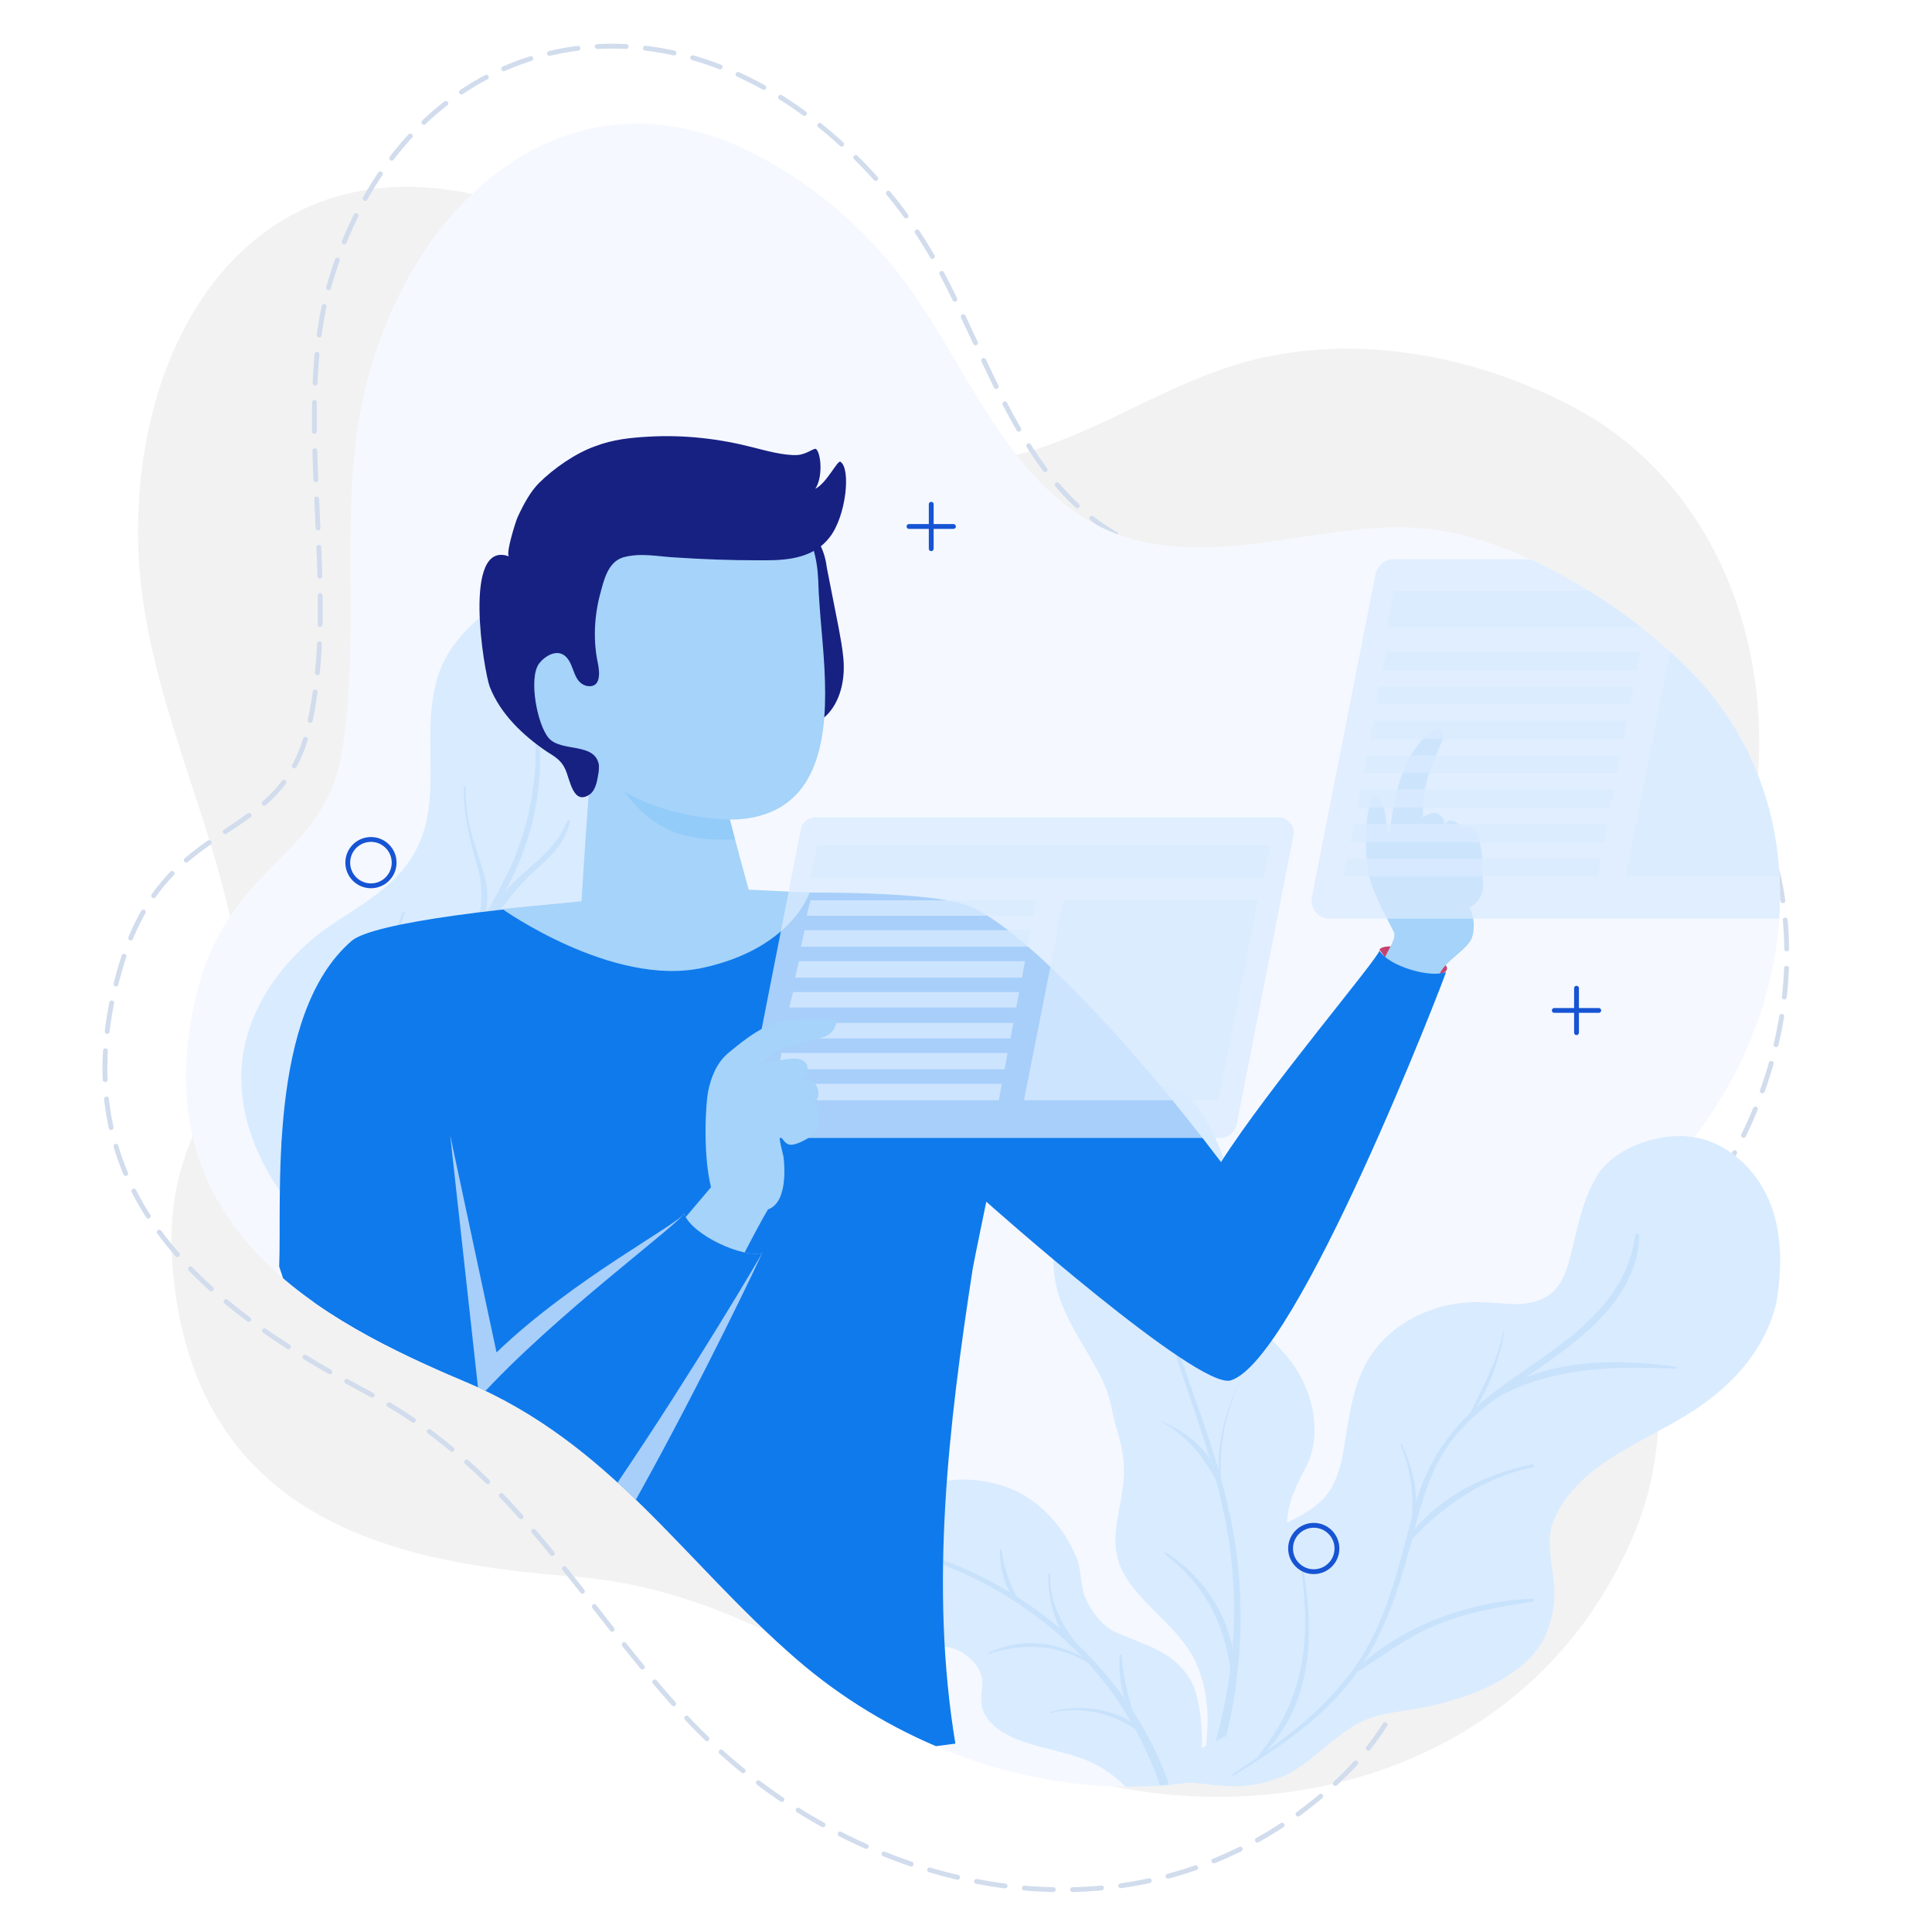 <?xml version="1.0" encoding="utf-8"?>
<!-- Generator: Adobe Illustrator 21.0.0, SVG Export Plug-In . SVG Version: 6.00 Build 0)  -->
<svg version="1.1" id="Layer_1" xmlns="http://www.w3.org/2000/svg" xmlns:xlink="http://www.w3.org/1999/xlink" x="0px" y="0px"
	 viewBox="0 0 200 200" style="enable-background:new 0 0 200 200;" xml:space="preserve">
<style type="text/css">
	.st0{fill:#F2F2F2;}
	.st1{fill:none;stroke:#D1DCED;stroke-width:0.5;stroke-linecap:round;stroke-miterlimit:10;stroke-dasharray:3,2;}
	.st2{clip-path:url(#SVGID_1_);}
	.st3{fill:#F5F8FF;}
	.st4{fill:#D9EBFF;}
	.st5{fill:#C8E2FC;}
	.st6{clip-path:url(#SVGID_1_);fill:#C6426E;}
	.st7{fill:#A5D3F9;}
	.st8{fill:#0F7AEC;}
	.st9{fill:#93CBF9;}
	.st10{fill:#172182;}
	.st11{opacity:0.75;fill:#D9EBFF;}
	.st12{opacity:0.75;clip-path:url(#SVGID_1_);}
	.st13{clip-path:url(#SVGID_1_);fill:#A5D3F9;}
	.st14{fill:none;stroke:#1654D3;stroke-width:0.5;stroke-linecap:round;stroke-linejoin:round;stroke-miterlimit:10;}
</style>
<g id="Layer_5">
</g>
<g>
	<g>
		<path class="st0" d="M163,42.2c-9.4-5-20.7-7.4-31.2-5.4c-10.6,1.9-19.3,9.5-30,11c-14.5,2-23.9-11.8-34.5-19.5
			c-5.5-4-11.7-6.8-18.3-8.2c-22.9-4.9-35.2,14.7-34.7,36.2c0.4,15.1,8,28.1,10.4,43.1c2,12.7-8.3,16-6.8,32.2
			c2.4,26.7,24.6,30.3,41.5,31.6c17.5,1.4,28.9,11.6,44.4,18.2c23.9,10.3,54.4,3.6,65.4-22.7c5.5-13.2,0.1-25.3,2.8-38.6
			c2.4-12,4-16.6,7.6-27.8C186.2,72.2,179.5,51,163,42.2z"/>
	</g>
	<path class="st1" d="M154.8,59.5c-0.4-0.1-0.8-0.3-1.2-0.4c-11.2-3.7-22.4,1.3-33.6-1.9c-13.9-4-17.2-20.1-23.8-31.2
		c-3.4-5.7-8-10.7-13.4-14.6C63.9-2,41.4,5.5,34.3,28.8c-4.3,14,1.1,32.3-2.4,46.7c-3,12.2-14.4,8.7-19.2,23.9
		c-7.8,25,10.8,37,25.6,44.9c15.3,8.2,21.8,21.9,33.2,34c17.8,18.7,47.8,24.8,67.6,5.5c9.9-9.7,9.6-22.7,17-33.6
		c6.7-9.8,9.8-13.4,17.3-22c13.6-15.6,15.6-37.2,3.9-51.7C172,69.8,163.3,62.7,154.8,59.5z"/>
	<g>
		<defs>
			<path id="SVGID_3_" d="M152.2,55.6c-0.4-0.1-0.8-0.2-1.2-0.3c-10.9-2.6-21.2,3-32.1,0.9c-13.5-2.6-17.9-17.2-25.2-27
				c-3.7-5-8.5-9.3-14-12.4c-19-11-35.6,2.2-41.2,20.9c-4,13-0.9,26.6-3.1,40.1c-1.9,11.5-11.9,11.3-15.2,25.7
				c-5.4,23.7,13.3,33.3,27.9,39.5c15.2,6.4,22.5,18.5,34.4,28.8c18.4,15.9,47.5,19.2,64.8-0.2c8.7-9.7,7.3-21.7,13.5-32.4
				c5.6-9.6,8.3-13.1,14.7-21.6c11.7-15.4,11.8-35.6-0.4-48C169.4,63.7,160.5,57.9,152.2,55.6z"/>
		</defs>
		<clipPath id="SVGID_1_">
			<use xlink:href="#SVGID_3_"  style="overflow:visible;"/>
		</clipPath>
		<g class="st2">
			<path class="st3" d="M152.2,55.6c-0.4-0.1-0.8-0.2-1.2-0.3c-10.9-2.6-21.2,3-32.1,0.9c-13.5-2.6-17.9-17.2-25.2-27
				c-3.7-5-8.5-9.3-14-12.4c-19-11-35.6,2.2-41.2,20.9c-4,13-0.9,26.6-3.1,40.1c-1.9,11.5-11.9,11.3-15.2,25.7
				c-5.4,23.7,13.3,33.3,27.9,39.5c15.2,6.4,22.5,18.5,34.4,28.8c18.4,15.9,47.5,19.2,64.8-0.2c8.7-9.7,7.3-21.7,13.5-32.4
				c5.6-9.6,8.3-13.1,14.7-21.6c11.7-15.4,11.8-35.6-0.4-48C169.4,63.7,160.5,57.9,152.2,55.6z"/>
		</g>
		<g class="st2">
			<g>
				<path class="st4" d="M123.6,186.8c0.7-2.6,1.3-5.3,1.4-8c0.1-2.7-0.4-5.5-1.8-7.8c-1.3-2.1-3.3-3.7-5-5.6
					c-1.1-1.2-2.1-2.5-2.5-4.1c-0.7-2.6,0.4-5.3,0.6-8c0.2-2-0.2-3.8-0.8-5.7c-0.4-1.4-0.5-2.7-1.1-4.1c-1.4-3.2-3.7-6-4.8-9.4
					c-1.4-4.6,0-9.5,2.3-13.5c1.6-2.8,3.7-6.7,6.9-7.9c4-1.5,6.4,3.5,7.6,6.5c1.1,2.9,1.6,6.1,1.9,9.2c0.3,3,0.1,6,2,8.6
					c1,1.4,2.3,2.6,3.4,4c2.1,2.9,3.1,6.8,1.8,10.2c-0.4,1-1,1.9-1.4,2.9c-0.8,1.8-1.1,3.7-0.7,5.6c0.2,1.2,0.7,2.3,1.1,3.4
					c1.2,3.5,0.8,6.3,0.1,9.8c-0.7,3.2-3.2,5.5-5.2,7.9c-0.9,1-1.7,2.1-2.1,3.4c-0.5,1.4-0.4,2.8-0.3,4.3"/>
			</g>
			<g>
				<path class="st4" d="M123.4,188.6c0.8-4.1,1.5-8.4,0.6-12.5c-0.2-1.1-0.6-2.1-1.3-3c-1.8-2.3-4.4-2.9-6.9-4
					c-1.6-0.6-2.7-2.1-3.4-3.6c-0.6-1.3-0.4-2.8-0.9-4.1c-1.2-3.1-3.8-6.1-6.9-7.3c-3-1.2-6.5-1.3-9.5,0c-3,1.3-5.3,4.1-5.8,7.3
					c-0.5,3.2,1.1,6.7,3.9,8.2c1.8,1,4,0.4,5.9,1.2c1.3,0.6,2.5,1.8,2.6,3.3c0,0.7-0.2,1.4-0.1,2.2c0.1,1.5,1.4,2.6,2.7,3.3
					c2.9,1.5,6.5,1.6,9.4,3.2c5.2,2.9,8.4,10.2,9.5,15.8"/>
			</g>
			<g>
				<g>
					<path class="st5" d="M118.2,119.8c-0.9,12.8,5.7,24.2,8.4,36.4c3,13.5-0.1,26.5-6.7,38.3c-0.1,0.3,0.2,0.5,0.4,0.2
						c7-9.9,9.4-23.5,7.5-35.3c-2.1-13.5-10.3-25.6-9.4-39.6C118.5,119.7,118.2,119.7,118.2,119.8L118.2,119.8z"/>
				</g>
			</g>
			<g>
				<g>
					<path class="st5" d="M94.4,160.9c7.2,2.1,13.8,6.2,18.8,11.9c5.3,6.1,7.8,13.2,9.2,21c0,0.2,0.4,0.2,0.4-0.1
						c-0.8-15.8-13.5-29.2-28.3-33.2C94.3,160.6,94.2,160.9,94.4,160.9L94.4,160.9z"/>
				</g>
			</g>
			<g>
				<g>
					<path class="st5" d="M108.8,177.3c3.2-0.7,6.2,0,8.9,1.8c0.2,0.1,0.4-0.2,0.2-0.3c-2.6-2-6-2.4-9.1-1.6
						C108.7,177.1,108.7,177.3,108.8,177.3L108.8,177.3z"/>
				</g>
			</g>
			<g>
				<g>
					<path class="st5" d="M102.4,171.2c3.4-1.1,6.9-1,10,0.8c0.1,0.1,0.2-0.1,0.1-0.2c-3.1-1.9-6.8-2.3-10.2-0.7
						C102.3,171.1,102.3,171.2,102.4,171.2L102.4,171.2z"/>
				</g>
			</g>
			<g>
				<g>
					<path class="st5" d="M119.9,147c2.8,1.4,4.6,3.7,6.1,6.4c0.1,0.2,0.4,0.1,0.3-0.1C125.5,150.3,122.8,148.1,119.9,147
						C119.9,146.9,119.9,147,119.9,147L119.9,147z"/>
				</g>
			</g>
			<g>
				<g>
					<path class="st5" d="M120.6,160.9c4.1,3.1,6.1,7.1,6.8,12c0,0.2,0.4,0.2,0.4,0c0-4.9-3-9.6-7.1-12.2
						C120.6,160.7,120.5,160.9,120.6,160.9L120.6,160.9z"/>
				</g>
			</g>
			<g>
				<g>
					<path class="st5" d="M122.4,131.7c-0.8,2.9-1.2,6-0.5,8.9c0.1,0.2,0.4,0.1,0.3-0.1c-0.4-3-0.5-5.8,0.3-8.8
						C122.5,131.7,122.4,131.7,122.4,131.7L122.4,131.7z"/>
				</g>
			</g>
			<g>
				<g>
					<path class="st5" d="M114.7,130.8c3.2,1.2,4.2,4.3,6.1,6.8c0.1,0.1,0.3,0.1,0.3-0.1C120,134.7,117.7,131.5,114.7,130.8
						C114.7,130.7,114.7,130.8,114.7,130.8L114.7,130.8z"/>
				</g>
			</g>
			<g>
				<g>
					<path class="st5" d="M128.5,142.8c-1.8,3.3-2.6,7-2.3,10.7c0,0.1,0.2,0.2,0.2,0c-0.2-3.8,0.4-7.3,2.1-10.7
						C128.6,142.8,128.5,142.7,128.5,142.8L128.5,142.8z"/>
				</g>
			</g>
			<g>
				<g>
					<path class="st5" d="M103.5,160.5c0,1.8,0.5,3.9,1.7,5.3c0.1,0.1,0.3,0,0.2-0.2c-0.4-0.8-0.8-1.6-1.1-2.5
						c-0.3-0.9-0.5-1.7-0.6-2.6C103.7,160.3,103.5,160.3,103.5,160.5L103.5,160.5z"/>
				</g>
			</g>
			<g>
				<g>
					<path class="st5" d="M115.9,171.4c-0.1,2.1,0.2,4.3,1.2,6.1c0.1,0.1,0.2,0,0.2-0.1c-0.5-2-1.1-4-1.2-6.1
						C116.1,171.3,115.9,171.3,115.9,171.4L115.9,171.4z"/>
				</g>
			</g>
			<g>
				<g>
					<path class="st5" d="M108.5,163c0,2.9,0.9,6.3,3.3,8.1c0.1,0.1,0.3-0.1,0.2-0.2c-1.9-2.4-3.3-4.7-3.3-7.9
						C108.7,162.9,108.5,162.9,108.5,163L108.5,163z"/>
				</g>
			</g>
		</g>
		<path class="st6" d="M144.8,101.2c0-0.1-2-2.9-2-2.9s0.4-0.8,3.3,0.1c2.7,0.8,4.1,1.5,3.6,2.1
			C149.2,101.2,144.8,101.2,144.8,101.2z"/>
		<g class="st2">
			<path class="st7" d="M152.7,86c-0.2-0.3-1.1-0.7-1.4-0.2c-0.2-0.7-1.4-1.3-1.7-0.4c-0.2-0.7-0.3-1-0.9-1.2
				c-0.5-0.2-1.4,0.4-1.4,0.4s0-1.4,0.1-2.1c0.2-2,1.1-4,1.9-5.8c0.2-0.5,0.1-1.3-0.4-1.3c-0.2,0-0.5,0.1-0.7,0.3
				c-3.2,2.5-3.9,6.9-4.4,10.9c-0.5-1.4-0.1-3.4-1.4-4.1c-1-0.1-1.3,5.4-0.7,8.1c0.5,2,1.7,4.1,2.6,5.9c0.3,0.7-0.8,2.1-1.1,3
				c1.1,1.4,3.3,3.1,5.8,1.4c0.6-1.5,3-2.6,3.4-3.9c0.5-1.8-0.3-3.1-0.3-3.1c0,0.2,0.7-0.4,1-0.8c0.3-0.5,0.5-1,0.4-1.6
				C153.5,89.5,153.6,87.7,152.7,86z"/>
		</g>
		<g class="st2">
			<g>
				<path class="st4" d="M53.5,132.9c-2.1-9.5-0.1-19.9,5.4-28c1.8-2.7,4-5.2,5.7-8c3.1-5.2,4.3-11.3,4.4-17.4
					c0.2-8.2-4.7-25.3-16.4-17.7c-3.2,2-6.2,4.7-7.3,8.3c-2.2,7.3,1.8,15-4.7,21.1c-2.1,2-4.7,3.4-7.1,5.1
					c-4.7,3.5-8.3,8.8-8.5,14.6c-0.4,8.4,6,16.5,12.6,21c2.4,1.6,5.1,2.7,7.5,4.5c3.6,2.8,6.7,5.9,10.8,8.1"/>
			</g>
			<g>
				<g>
					<path class="st5" d="M55.3,74.5c0.6,5.8-0.5,11.5-3.1,16.6c-2.2,4.4-5.1,8.4-7.1,13c-3.5,8-3.9,17.8-0.3,25.9
						c0.1,0.2,0.4,0.1,0.4-0.2c-3.2-10.2-2.7-20.1,2.6-29.6c2.1-3.8,4.6-7.5,6.2-11.6c1.8-4.6,2.3-9.3,1.6-14.2
						C55.6,74.3,55.3,74.3,55.3,74.5L55.3,74.5z"/>
				</g>
			</g>
			<g>
				<g>
					<path class="st5" d="M41.7,94.4c-2.4,6.4-3.1,15.4,0.6,21.5c0.1,0.2,0.4,0.1,0.3-0.1c-0.9-3.6-2.1-6.8-2.3-10.6
						c-0.1-3.6,0.4-7.3,1.6-10.7C41.9,94.3,41.8,94.3,41.7,94.4L41.7,94.4z"/>
				</g>
			</g>
			<g>
				<g>
					<path class="st5" d="M48,81.5c0,2.9,0.6,5.4,1.4,8.1c1.1,3.8-0.1,6.8-1.4,10.4c0,0.1,0.1,0.2,0.2,0.1c1.4-2.5,2.5-5.3,2.2-8.2
						c-0.2-1.5-0.8-2.9-1.2-4.3c-0.7-2-1-4-1-6.1C48.2,81.4,48,81.4,48,81.5L48,81.5z"/>
				</g>
			</g>
			<g>
				<g>
					<path class="st5" d="M58.7,85c-1.1,2.8-3.4,4.3-5.5,6.3c-1.5,1.5-2.5,3.2-3.3,5.2c-0.1,0.2,0.2,0.2,0.3,0.1
						c1.6-2.5,3.1-4.6,5.3-6.6c1.6-1.4,3-2.8,3.5-4.9C59,84.9,58.8,84.9,58.7,85L58.7,85z"/>
				</g>
			</g>
		</g>
		<g class="st2">
			<path class="st8" d="M45.7,182.1c17.7,1.4,35.6,0.8,53.2-1.6c-2.7-16.3-0.7-33,1.8-49.2c0.2-1.1,1.4-6.9,1.4-6.9
				s21.9,19.5,25.3,18.5c6.9-2.1,22.2-41.8,22.3-42.3c-1.4,0.7-5.9-0.5-6.9-2.2c-0.1,0.8-11.5,14.2-16.4,21.9
				c-9.9-13.1-20.5-24-25.8-26.4c-7.8-3.5-59.8-0.3-64.2,3.5c-8.8,7.6-7.2,26.6-7.5,33.7"/>
		</g>
		<g class="st2">
			<path class="st7" d="M77.5,92.1L74,79.2l-12.6-2.1c-0.5,4.5-1.2,16.2-1.2,16.2L52,94.1c0,0,11.4,8.1,20.7,6.1
				c9.3-2,11.1-7.8,11.1-7.8L77.5,92.1z"/>
		</g>
		<g class="st2">
			<path class="st9" d="M74,86.9c0.7,0,1.4,0,2.1,0l-1-3.8c-2.1,0-4.3-0.2-6.4-0.7c-1.4-0.4-2.9-0.9-4.4-0.9c1.3,1.8,2.9,3.5,5,4.4
				C70.7,86.6,72.4,86.8,74,86.9z"/>
		</g>
		<g class="st2">
			<path class="st10" d="M82.9,54.9c0.8,0.1,1.5,0.8,2,1.5c0.4,0.8,0.6,1.6,0.7,2.4c0.4,2,0.8,4.1,1.2,6.1c0.2,1.1,0.4,2.1,0.5,3.2
				c0.2,2-0.2,4.2-1.5,5.7c-1.3,1.5-3.9,2.1-5.4,0.8"/>
		</g>
		<g class="st2">
			<path class="st7" d="M85.4,70.5c0.2,6.6-1,13.1-7.9,14.2C73.7,85.3,67,83.8,64,81.5c-1.4-1.1-2.3-2.4-3.8-3.1
				c-1.9-0.8-3.4-1.1-4.5-3.2c-1-1.9-1.2-4.2-1.4-6.4c-0.2-3.7-0.3-7.6,1.7-10.7c2.6-4.1,7.9-5.4,12.6-6.4c3.5-0.7,4.9-1.7,8.5-1.1
				c5.3,0.9,7.4,4.9,7.6,9.4C84.8,63.5,85.3,67,85.4,70.5z"/>
		</g>
		<g class="st2">
			<path class="st10" d="M78.4,58c0.3,0,0.6,0,0.9,0c2.4,0,5-0.3,6.6-2.4c1.7-2.2,2.2-7.1,1.1-7.8c-0.3-0.2-1.4,2.2-2.6,2.8
				c0.8-1.2,0.6-3.6,0.1-4.1c-0.2-0.2-0.9,0.5-1.9,0.6c-1.4,0.1-3.5-0.5-4.7-0.8c-3.5-0.9-7.1-1.3-10.7-1.1c-1.9,0.1-3.8,0.3-5.6,1
				c-2,0.7-4.3,2.3-5.8,3.8c-0.9,0.9-1.6,2.2-2.2,3.5c-0.2,0.4-1.3,3.9-0.9,4.1c-4.9-1.8-2.6,11.9-2,13.5c1.1,2.8,3.4,5,5.9,6.7
				c0.8,0.5,1.5,0.9,1.9,1.8c0.5,1,0.8,3.9,2.6,2.6c0.5-0.4,0.7-1.2,0.8-1.9c0.1-0.4,0.1-0.7,0.1-1.1c-0.4-2.4-3.9-1.3-5.2-2.8
				c-1.2-1.4-2.1-6.2-1-7.7c0.6-0.8,1.9-1.6,2.8-0.7c0.9,0.9,0.7,2.6,2.1,3c1.5,0.3,1.4-1.3,1.2-2.3c-0.5-2.3-0.4-4.8,0.2-7.1
				c0.4-1.5,0.8-3.4,2.4-3.9c1.8-0.5,3.5-0.1,5.3,0C72.8,57.9,75.6,58,78.4,58z"/>
		</g>
		<g class="st2">
			<path class="st11" d="M126.4,117.8H78.6c-1,0-1.8-0.9-1.6-1.9l5.9-30c0.1-0.8,0.8-1.3,1.6-1.3h47.8c1,0,1.8,0.9,1.6,1.9l-5.9,30
				C127.8,117.2,127.1,117.8,126.4,117.8z"/>
			<polygon class="st11" points="130.8,90.8 131.5,87.5 84.6,87.5 83.9,90.8 			"/>
			<polygon class="st11" points="107,94.8 107.3,93.2 83.9,93.2 83.5,94.8 			"/>
			<polygon class="st11" points="106.4,98 106.7,96.3 83.3,96.3 82.9,98 			"/>
			<polygon class="st11" points="105.8,101.2 106.1,99.5 82.7,99.5 82.3,101.2 			"/>
			<polygon class="st11" points="105.2,104.3 105.5,102.7 82.1,102.7 81.7,104.3 			"/>
			<polygon class="st11" points="104.6,107.5 104.9,105.9 81.5,105.9 81.2,107.5 			"/>
			<polygon class="st11" points="104,110.7 104.3,109 80.9,109 80.6,110.7 			"/>
			<polygon class="st11" points="103.4,113.9 103.7,112.2 80.3,112.2 80,113.9 			"/>
			<polygon class="st11" points="110.1,93.2 106,113.9 126.1,113.9 130.2,93.2 			"/>
		</g>
		<g class="st12">
			<path class="st4" d="M46.6,180.5c8.9-1.1,32.1-50.2,32.3-50.8c-1.8,0.6-7.3-1.8-8.1-4.1c-0.3,1-11.4,6.7-19.4,14.4l-4.8-22.5"/>
		</g>
		<path class="st13" d="M69.2,128.1c0,0,4.4-5.2,4.4-5.2c-0.9-3.7-0.5-9-0.3-9.9c0.3-1.5,0.9-3,2.1-4c1.2-1,2.7-2.2,4.1-2.8
			c2-0.9,7.2-0.8,7.1-0.5c0,0.3-0.3,1.4-1.5,1.7s-4.3,1.2-4.3,1.2l-2.2,1.6c0,0,2.6-0.6,3.4-0.6c1.8-0.2,2,1.4,1,2.1
			c2-0.2,2.1,2.3,1.1,2.5c0.9,0.2,0.7,2.7,0.3,3.1c-0.2,0.2-1.5,1.1-2.4,1.2c-0.7,0.1-1-0.7-1.2-0.8c-0.3-0.3,0.3,2,0.3,2
			s0.7,4.7-1.6,5.5c-1,1.6-4.8,9.1-4.8,9.1"/>
		<g class="st2">
			<path class="st8" d="M42.5,177.6c8.9-1.1,36.2-47.4,36.4-47.9c-1.8,0.6-7.3-1.8-8.1-4.1c-0.3,1-13.4,10.5-21.2,19.1l-3-27.2
				c0-0.5,0-9.7-9.8-7.8c-9.8,1.9-7.4,12.1-7.4,12.1"/>
		</g>
		<g class="st2">
			<path class="st11" d="M191.1,95.1h-53.5c-1.1,0-2-1-1.8-2.2l6.6-33.5c0.2-0.8,0.9-1.5,1.8-1.5h53.5c1.1,0,2,1,1.8,2.2l-6.6,33.5
				C192.7,94.5,192,95.1,191.1,95.1z"/>
			<polygon class="st11" points="196.1,64.9 196.8,61.2 144.3,61.2 143.6,64.9 			"/>
			<polygon class="st11" points="169.4,69.4 169.8,67.5 143.5,67.5 143.1,69.4 			"/>
			<polygon class="st11" points="168.7,72.9 169.1,71.1 142.8,71.1 142.5,72.9 			"/>
			<polygon class="st11" points="168.1,76.5 168.4,74.6 142.2,74.6 141.8,76.5 			"/>
			<polygon class="st11" points="167.4,80 167.8,78.2 141.5,78.2 141.1,80 			"/>
			<polygon class="st11" points="166.7,83.6 167.1,81.7 140.8,81.7 140.5,83.6 			"/>
			<polygon class="st11" points="166,87.2 166.4,85.3 140.2,85.3 139.8,87.2 			"/>
			<polygon class="st11" points="165.4,90.7 165.7,88.9 139.5,88.9 139.1,90.7 			"/>
			<polygon class="st11" points="172.9,67.5 168.3,90.7 190.8,90.7 195.4,67.5 			"/>
		</g>
	</g>
	<g>
		<g>
			<path class="st4" d="M183.1,124.2c-1.4-3.3-4.4-6-7.9-6.5c-3.2-0.5-7.6,0.9-9.6,3.6c-1.8,2.6-2.3,6-3.1,9
				c-0.3,1.2-0.8,2.5-1.7,3.4c-1,0.9-2.4,1.3-3.7,1.3c-1.3,0-2.7-0.2-4-0.2c-4.5-0.1-9.2,2.1-11.5,6c-1.7,2.9-2,6.4-2.6,9.8
				c-0.2,1.2-0.6,2.4-1.2,3.5c-1.4,2.2-3.5,2.9-5.6,4.1c-2.1,1.2-3.2,4.6-3.2,6.8c-0.1,1.8,1.9,8.8,0.3,12c-2.3,4.6-5.4,2.1-8.5,7.8
				c3.5-1,6.6,1.4,12.2-1c2.3-1,5.2-4.1,7.4-5.3c2.3-1.3,5.1-1.3,7.7-1.9c3.5-0.8,7.1-2.1,9.8-4.5c2-1.8,2.9-4.2,3-6.8
				c0.1-2.8-1.2-5.7,0.1-8.3c0.8-1.7,2-3.1,3.5-4.4c3-2.5,6.6-4,9.9-6c4.5-2.7,8.3-6.6,9.5-11.8
				C184.5,131.2,184.5,127.4,183.1,124.2z"/>
		</g>
		<g>
			<g>
				<path class="st5" d="M127.7,183.8c4.5-2.8,9-5.7,12.2-9.9c3.7-4.8,5.2-10.4,6.7-16.2c1-3.8,2.2-7.3,5-10.1
					c2.4-2.5,5.4-4.3,8.2-6.3c4.6-3.2,9.7-7.3,9.9-13.4c0-0.2-0.4-0.3-0.4-0.1c-1,7.4-7.4,11.2-13,15.1c-4.7,3.3-8.1,7-9.7,12.6
					c-1.7,5.9-2.7,11.8-6.3,17c-3.2,4.6-7.9,8-12.6,11.1C127.5,183.7,127.6,183.9,127.7,183.8L127.7,183.8z"/>
			</g>
		</g>
		<g>
			<g>
				<path class="st5" d="M145,149.6c1.3,3.1,1.4,6,1,9.3c0,0.1,0.2,0.2,0.2,0c0.9-3.1,0.3-6.5-1.1-9.4
					C145,149.5,144.9,149.6,145,149.6L145,149.6z"/>
			</g>
		</g>
		<g>
			<g>
				<path class="st5" d="M158.6,151.6c-5,1-9.7,3.4-12.8,7.5c-0.1,0.2,0.2,0.4,0.3,0.3c3.5-3.7,7.5-6.4,12.5-7.5
					C158.9,151.8,158.8,151.6,158.6,151.6L158.6,151.6z"/>
			</g>
		</g>
		<g>
			<g>
				<path class="st5" d="M158.7,165.5c-6.3,0.2-13.4,2.7-18.1,7.1c-0.2,0.2,0.1,0.5,0.2,0.3c2.9-1.9,5.4-3.8,8.7-5
					c2.9-1.1,6-1.6,9.1-2.1C158.9,165.7,158.8,165.5,158.7,165.5L158.7,165.5z"/>
			</g>
		</g>
		<g>
			<g>
				<path class="st5" d="M173.6,141.5c-6.3-0.9-13.9-0.9-19.3,3.1c-0.2,0.1,0,0.4,0.2,0.3c6.1-3.4,12.2-3.5,19.1-3.2
					C173.6,141.7,173.6,141.6,173.6,141.5L173.6,141.5z"/>
			</g>
		</g>
		<g>
			<g>
				<path class="st5" d="M155.6,137.9c-0.6,3.1-2.2,5.8-3.5,8.6c-0.1,0.1,0.1,0.3,0.2,0.1c1.7-2.7,2.9-5.6,3.4-8.7
					C155.7,137.8,155.6,137.8,155.6,137.9L155.6,137.9z"/>
			</g>
		</g>
		<g>
			<g>
				<path class="st5" d="M134.7,162.4c1,7.3,0.4,13.5-4.5,19.4c-0.1,0.1,0.1,0.3,0.2,0.2c5.5-5.4,5.7-12.6,4.5-19.7
					C134.9,162.3,134.7,162.3,134.7,162.4L134.7,162.4z"/>
			</g>
		</g>
	</g>
	<circle class="st14" cx="136" cy="160.3" r="2.4"/>
	<circle class="st14" cx="38.4" cy="89.3" r="2.4"/>
	<g>
		<g>
			<line class="st14" x1="163.2" y1="102.3" x2="163.2" y2="106.9"/>
			<line class="st14" x1="165.5" y1="104.6" x2="160.9" y2="104.6"/>
		</g>
	</g>
	<g>
		<g>
			<line class="st14" x1="96.4" y1="52.2" x2="96.4" y2="56.8"/>
			<line class="st14" x1="98.7" y1="54.5" x2="94.1" y2="54.5"/>
		</g>
	</g>
</g>
</svg>
